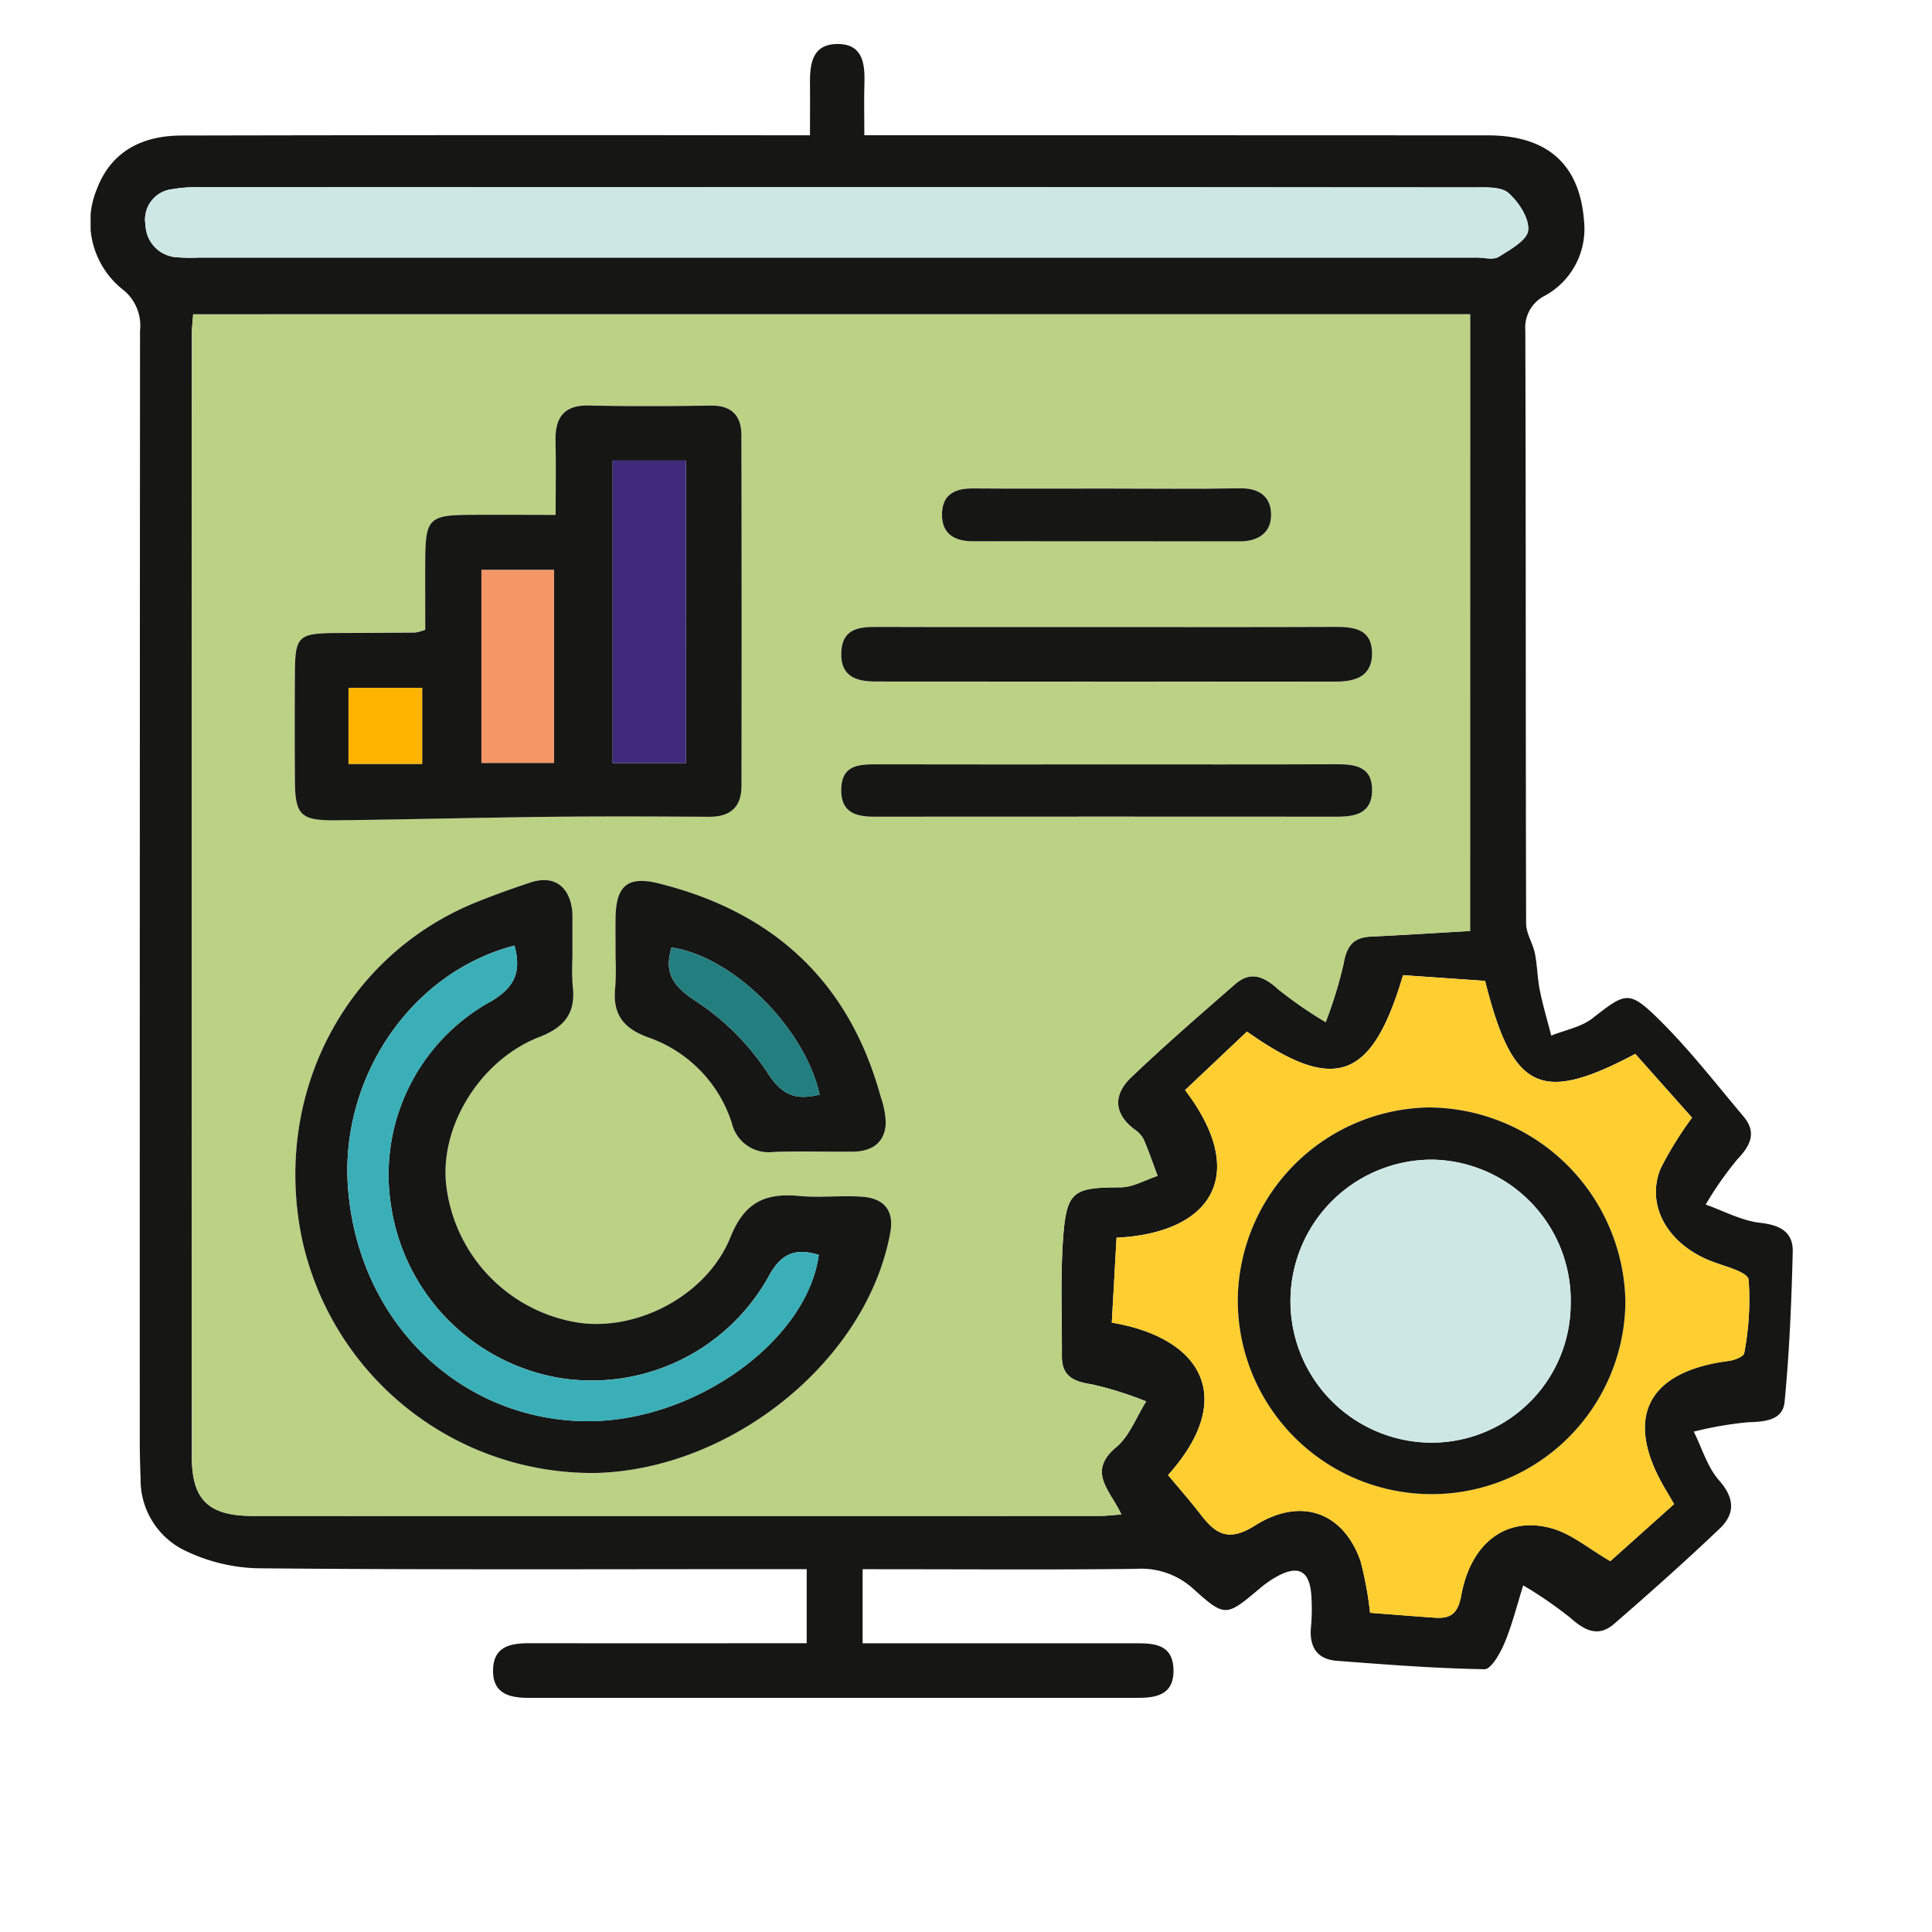 <svg xmlns="http://www.w3.org/2000/svg" xmlns:xlink="http://www.w3.org/1999/xlink" width="190" height="190" viewBox="0 0 190 190">
  <defs>
    <clipPath id="clip-path">
      <rect id="Rectangle_378099" data-name="Rectangle 378099" width="190" height="190" transform="translate(1125 2521.23)" fill="#fff" stroke="#707070" stroke-width="1"/>
    </clipPath>
    <clipPath id="clip-path-2">
      <rect id="Rectangle_378275" data-name="Rectangle 378275" width="167.392" height="162.649" fill="none"/>
    </clipPath>
  </defs>
  <g id="Mask_Group_393" data-name="Mask Group 393" transform="translate(-1125 -2521.23)" clip-path="url(#clip-path)">
    <g id="Group_1073819" data-name="Group 1073819" transform="translate(1128 2523.23)">
      <g id="Group_1074105" data-name="Group 1074105" transform="translate(5.911 2.328)">
        <g id="Group_1074104" data-name="Group 1074104" clip-path="url(#clip-path-2)">
          <path id="Path_824036" data-name="Path 824036" d="M75.923,149.992v7.287h26.95c1.825,0,3.56.16,3.62,2.592.059,2.4-1.58,2.772-3.456,2.773q-29.984.008-59.968,0c-1.895,0-3.546-.417-3.491-2.761s1.776-2.613,3.635-2.611q12.075.013,24.15,0h3.059v-7.287h-3.3c-16.914,0-33.829.076-50.742-.084a17.348,17.348,0,0,1-7.418-1.9,7.734,7.734,0,0,1-4.047-6.936c-.049-1.265-.081-2.531-.081-3.8Q4.829,82.735,4.86,28.193a4.524,4.524,0,0,0-1.8-4.13A8.467,8.467,0,0,1,.633,14.225C1.915,10.856,4.707,9,8.986,9q29.035-.062,58.069-.024c1.074,0,2.147,0,3.691,0,0-1.748.015-3.329,0-4.91C70.718,2.036,70.9-.033,73.525,0c2.459.031,2.627,2,2.573,3.934C76.055,5.467,76.089,7,76.089,8.97h3.26q29.035,0,58.069.014c5.912.01,9.056,2.911,9.457,8.491a7.488,7.488,0,0,1-3.835,7.266,3.492,3.492,0,0,0-1.945,3.415c.061,19.446.026,38.894.078,58.341,0,.977.662,1.936.863,2.934.24,1.19.242,2.428.482,3.618.3,1.5.745,2.981,1.127,4.469,1.363-.551,2.935-.834,4.05-1.7,3.176-2.472,3.548-2.8,6.326-.1,3.084,3,5.74,6.441,8.522,9.741,1.322,1.567.723,2.843-.6,4.23a33.408,33.408,0,0,0-3.109,4.445c1.781.628,3.526,1.59,5.354,1.793,1.974.219,3.254.916,3.205,2.848-.122,4.925-.326,9.859-.8,14.76-.177,1.825-1.931,1.956-3.615,2.007a35.741,35.741,0,0,0-5.317.923c.809,1.62,1.336,3.488,2.494,4.8,1.547,1.752,1.568,3.293.062,4.727-3.38,3.222-6.874,6.328-10.4,9.386-1.528,1.324-2.877.666-4.281-.595a40.761,40.761,0,0,0-4.649-3.2c-.594,1.889-1.072,3.826-1.829,5.647-.419,1.007-1.318,2.606-1.979,2.6-4.843-.079-9.683-.459-14.517-.828-2.028-.155-2.741-1.449-2.541-3.394a19.558,19.558,0,0,0,.048-2.711c-.1-2.86-1.332-3.481-3.821-1.942a11.252,11.252,0,0,0-1.307.962c-3.244,2.726-3.367,2.83-6.467.034a7.587,7.587,0,0,0-5.627-1.993c-7.959.1-15.919.04-23.879.04Zm59.741-123.41H10.082c-.049.734-.128,1.347-.128,1.959q-.009,55.2,0,110.4c0,4.239,1.655,5.807,5.988,5.808q41.639.011,83.277,0c.658,0,1.316-.086,2.147-.144-1.055-2.321-3.435-4.169-.507-6.618,1.316-1.1,1.984-2.974,2.945-4.5a34.483,34.483,0,0,0-5.374-1.681c-1.8-.271-2.924-.814-2.914-2.773.02-3.867-.156-7.748.122-11.6.337-4.652,1-4.983,5.647-5,1.215,0,2.428-.729,3.642-1.123-.456-1.217-.871-2.452-1.391-3.642a2.88,2.88,0,0,0-.935-.968c-2.064-1.592-1.976-3.456-.28-5.074,3.313-3.161,6.779-6.166,10.233-9.176,1.542-1.344,2.847-.754,4.257.524a40.452,40.452,0,0,0,4.648,3.211,42.392,42.392,0,0,0,1.746-5.672c.289-1.7.876-2.653,2.672-2.737,3.213-.149,6.423-.359,9.781-.553Zm-9.836,127.692c2.073.158,4.219.334,6.365.484,1.569.109,2.276-.406,2.6-2.2.957-5.239,4.524-7.855,8.968-6.57,1.912.553,3.572,1.978,5.693,3.209l6.268-5.612c-.4-.688-.577-1-.764-1.31-4.257-7.055-1.982-11.737,6.173-12.773.541-.069,1.447-.439,1.488-.757a27.823,27.823,0,0,0,.433-7.232c-.11-.773-2.381-1.307-3.711-1.83-4.234-1.664-6.429-5.458-4.943-9.1a35.426,35.426,0,0,1,3.091-5l-5.58-6.27c-9.333,4.947-12.062,3.611-14.772-7.181l-8.068-.56c-3.056,10.328-6.708,11.655-15.348,5.547l-6.088,5.754c6.415,8.429,2.478,14.074-6.739,14.517-.155,2.777-.312,5.59-.466,8.35,8.874,1.5,12.328,7.42,5.532,14.993,1.066,1.283,2.193,2.561,3.23,3.907,1.482,1.923,2.744,2.676,5.308,1.059,4.567-2.879,8.726-1.286,10.4,3.514a35.852,35.852,0,0,1,.931,5.053M73.379,21h62.952c.723,0,1.613.258,2.137-.068,1.132-.7,2.815-1.64,2.908-2.611.113-1.185-.929-2.783-1.939-3.671-.728-.64-2.219-.55-3.37-.55q-62.68-.037-125.359-.014a13.32,13.32,0,0,0-2.691.191A3,3,0,0,0,5.4,17.8a3.276,3.276,0,0,0,3.13,3.175A17.726,17.726,0,0,0,10.7,21h62.68" transform="translate(0 0)" fill="#161615"/>
          <path id="Path_824037" data-name="Path 824037" d="M144.045,48.979v60.653c-3.357.193-6.568.4-9.781.552-1.8.084-2.383,1.032-2.672,2.737a42.32,42.32,0,0,1-1.746,5.672,40.472,40.472,0,0,1-4.647-3.212c-1.411-1.278-2.714-1.868-4.257-.524-3.454,3.011-6.921,6.015-10.234,9.176-1.7,1.618-1.783,3.482.28,5.074a2.884,2.884,0,0,1,.934.968c.52,1.189.935,2.424,1.391,3.641-1.214.394-2.427,1.12-3.642,1.123-4.645.015-5.31.345-5.647,5-.278,3.848-.1,7.729-.122,11.6-.01,1.96,1.114,2.5,2.914,2.773a34.542,34.542,0,0,1,5.374,1.681c-.962,1.523-1.63,3.4-2.945,4.5-2.928,2.449-.548,4.3.507,6.618-.831.058-1.489.144-2.147.144q-41.638.01-83.277,0c-4.333,0-5.986-1.569-5.988-5.808q-.024-55.2,0-110.4c0-.613.078-1.225.128-1.959Zm-88.279,63.28q0-2.034,0-4.068a4.742,4.742,0,0,0-.018-.542c-.289-2.477-1.839-3.548-4.137-2.785-1.791.594-3.572,1.231-5.321,1.939-12.862,5.207-20,18.838-17.153,32.946a29.2,29.2,0,0,0,29.041,23.173c13.291-.39,26.579-11.071,28.851-23.67.39-2.163-.668-3.327-2.691-3.487-2.067-.163-4.17.113-6.232-.079-3.33-.312-5.385.549-6.8,4.047-2.376,5.884-9.474,9.406-15.3,8.352a15.509,15.509,0,0,1-12.649-13.437c-.676-5.73,3.285-12.32,9.162-14.6,2.569-1,3.6-2.441,3.27-5.08a22.9,22.9,0,0,1-.022-2.71M41.29,80a6.162,6.162,0,0,1-.973.272q-3.8.03-7.591.039c-3.965.014-4.236.262-4.252,4.093q-.023,5.152,0,10.3c.022,3.537.526,4.067,4.133,4.025,7.04-.083,14.078-.265,21.118-.344,5.148-.058,10.3-.039,15.445,0,2.123.014,3.226-.939,3.227-3.073q.008-17.219-.01-34.437c0-1.948-.963-2.963-3.038-2.93-3.976.062-7.955.083-11.93-.008-2.52-.058-3.366,1.2-3.315,3.5.052,2.321.011,4.645.011,7.258-3.09,0-5.874-.018-8.657,0-3.732.03-4.137.449-4.167,4.266-.018,2.335,0,4.671,0,7.034M60.007,112.1a26.645,26.645,0,0,1-.018,2.975c-.3,2.616.646,4.088,3.279,5.032a13.17,13.17,0,0,1,8.188,8.433,3.715,3.715,0,0,0,4.047,2.823c2.612-.1,5.231-.006,7.846-.034,1.866-.02,3.159-.852,3.242-2.835a8.913,8.913,0,0,0-.519-2.627c-3.11-11.3-10.563-18.118-21.8-20.915-3.081-.767-4.205.231-4.259,3.36-.022,1.262,0,2.525,0,3.788m48.318-32.363c-7.589,0-15.177.014-22.766-.011-1.806-.005-3.283.3-3.361,2.527-.084,2.4,1.539,2.841,3.4,2.844q22.631.03,45.262.008c1.887,0,3.544-.505,3.543-2.772,0-2.336-1.679-2.619-3.582-2.61-7.5.035-15,.015-22.5.015m.029,13.506c-7.6,0-15.193.011-22.79-.008-1.767,0-3.333.152-3.368,2.472-.034,2.241,1.4,2.676,3.226,2.676q22.79,0,45.578,0c1.8,0,3.368-.362,3.408-2.538.043-2.391-1.645-2.627-3.537-2.619-7.506.031-15.012.013-22.518.012m.057-27.124c-4.418,0-8.835.024-13.253-.012-1.8-.015-3.038.6-3.049,2.562-.01,1.977,1.315,2.629,3.048,2.632q13.118.025,26.236.011c1.8,0,3.1-.833,3.082-2.646-.017-1.773-1.191-2.61-3.083-2.574-4.326.081-8.655.026-12.982.026" transform="translate(-8.381 -22.396)" fill="#bbd184"/>
          <path id="Path_824038" data-name="Path 824038" d="M210.441,231.432a35.848,35.848,0,0,0-.931-5.054c-1.671-4.8-5.83-6.393-10.4-3.514-2.564,1.616-3.826.863-5.308-1.059-1.037-1.346-2.164-2.623-3.23-3.906,6.8-7.573,3.342-13.5-5.532-14.993.154-2.76.312-5.573.466-8.35,9.217-.442,13.154-6.087,6.739-14.516l6.088-5.754c8.64,6.108,12.293,4.782,15.348-5.547l8.068.56c2.71,10.793,5.439,12.128,14.772,7.181l5.58,6.27a35.37,35.37,0,0,0-3.09,5c-1.487,3.639.709,7.433,4.943,9.1,1.33.523,3.6,1.057,3.711,1.83a27.8,27.8,0,0,1-.433,7.232c-.04.318-.947.688-1.488.757-8.155,1.036-10.43,5.718-6.173,12.773.186.308.363.622.764,1.311l-6.268,5.611c-2.122-1.23-3.781-2.656-5.693-3.208-4.445-1.284-8.011,1.331-8.968,6.57-.327,1.792-1.035,2.307-2.6,2.2-2.147-.15-4.293-.325-6.366-.483M197.43,200.638a19.059,19.059,0,0,0,38.118.132,19.446,19.446,0,0,0-19.337-19.036,19.111,19.111,0,0,0-18.781,18.9" transform="translate(-84.612 -77.157)" fill="#ffce30"/>
          <path id="Path_824039" data-name="Path 824039" d="M77.91,32.869H15.23a17.726,17.726,0,0,1-2.169-.026,3.276,3.276,0,0,1-3.13-3.175,3,3,0,0,1,2.617-3.521,13.32,13.32,0,0,1,2.691-.191q62.68-.011,125.359.014c1.151,0,2.642-.09,3.37.55,1.01.888,2.052,2.486,1.939,3.671-.093.971-1.776,1.907-2.908,2.611-.524.326-1.413.068-2.137.068H77.91" transform="translate(-4.531 -11.866)" fill="#cde7e4"/>
          <path id="Path_824040" data-name="Path 824040" d="M64.35,159.138a22.552,22.552,0,0,0,.02,2.71c.329,2.639-.7,4.083-3.27,5.08-5.876,2.28-9.837,8.87-9.161,14.6a15.51,15.51,0,0,0,12.649,13.437c5.829,1.055,12.927-2.468,15.3-8.351,1.413-3.5,3.467-4.36,6.8-4.048,2.061.193,4.165-.084,6.232.079,2.024.16,3.082,1.323,2.692,3.487-2.272,12.6-15.56,23.279-28.851,23.669a29.2,29.2,0,0,1-29.042-23.173c-2.847-14.109,4.291-27.739,17.153-32.946,1.749-.708,3.529-1.345,5.321-1.94,2.3-.763,3.849.308,4.137,2.785a4.751,4.751,0,0,1,.018.542q0,2.034,0,4.068m-5.7-1.2c-10.352,2.69-17.238,13.22-16.364,23.953,1.079,13.251,11.162,22.725,23.443,22.82,10.579.081,21.691-7.863,22.848-16.359-2.234-.659-3.666-.231-4.93,2.118a19.894,19.894,0,0,1-20.861,9.938,20.2,20.2,0,0,1-16.255-16.75,19.458,19.458,0,0,1,9.45-20.038c2.492-1.356,3.438-2.845,2.669-5.683" transform="translate(-16.963 -69.275)" fill="#161615"/>
          <path id="Path_824041" data-name="Path 824041" d="M49.826,87.549c0-2.363-.015-4.7,0-7.033.03-3.818.435-4.236,4.167-4.266,2.784-.023,5.567,0,8.657,0,0-2.613.04-4.937-.012-7.258-.051-2.3.8-3.559,3.315-3.5,3.975.091,7.954.069,11.93.008,2.074-.033,3.034.983,3.038,2.931q.035,17.218.009,34.437c0,2.134-1.1,3.087-3.227,3.073-5.148-.034-10.3-.053-15.445,0-7.039.079-14.078.261-21.118.344-3.607.042-4.112-.488-4.133-4.025q-.031-5.152,0-10.3c.017-3.831.287-4.08,4.252-4.093q3.8-.013,7.591-.039a6.159,6.159,0,0,0,.973-.272M75.461,70.907H68.255v29.752h7.205ZM62.481,81.668H55.35v18.975h7.131Zm-12.96,11.6H42.278v7.468h7.243Z" transform="translate(-16.917 -29.943)" fill="#161615"/>
          <path id="Path_824042" data-name="Path 824042" d="M95.059,159.044c0-1.262-.018-2.526,0-3.788.054-3.128,1.178-4.126,4.259-3.36,11.239,2.8,18.691,9.615,21.8,20.915a8.934,8.934,0,0,1,.519,2.627c-.083,1.983-1.376,2.815-3.242,2.835-2.615.028-5.234-.071-7.846.034a3.714,3.714,0,0,1-4.047-2.823,13.169,13.169,0,0,0-8.189-8.433c-2.632-.943-3.575-2.415-3.279-5.032a26.515,26.515,0,0,0,.018-2.975m20.077,13.622c-1.461-6.591-8.545-13.6-14.568-14.471-.706,2.377.028,3.71,2.255,5.179a24.678,24.678,0,0,1,7.164,7.1c1.483,2.341,2.862,2.742,5.15,2.188" transform="translate(-43.434 -69.343)" fill="#161615"/>
          <path id="Path_824043" data-name="Path 824043" d="M162.129,105.631c7.5,0,15,.021,22.5-.015,1.9-.009,3.58.274,3.582,2.61,0,2.268-1.656,2.772-3.542,2.772q-22.631.011-45.262-.008c-1.861,0-3.483-.446-3.4-2.844.078-2.227,1.554-2.532,3.361-2.526,7.589.025,15.178.01,22.766.01" transform="translate(-62.187 -48.294)" fill="#161615"/>
          <path id="Path_824044" data-name="Path 824044" d="M162.159,130.518c7.506,0,15.012.018,22.518-.013,1.893-.008,3.58.227,3.537,2.619-.04,2.176-1.609,2.539-3.407,2.538q-22.79-.015-45.579,0c-1.826,0-3.26-.435-3.226-2.676.035-2.32,1.6-2.477,3.368-2.473,7.6.019,15.193.008,22.789.008" transform="translate(-62.187 -59.674)" fill="#161615"/>
          <path id="Path_824045" data-name="Path 824045" d="M170.569,80.531c4.327,0,8.656.055,12.982-.026,1.891-.035,3.066.8,3.083,2.574.018,1.813-1.283,2.646-3.082,2.646q-13.118-.007-26.236-.012c-1.733,0-3.058-.656-3.048-2.632.01-1.96,1.247-2.577,3.049-2.562,4.417.036,8.835.011,13.253.011" transform="translate(-70.54 -36.811)" fill="#161615"/>
          <path id="Path_824046" data-name="Path 824046" d="M207.865,211.588a19.111,19.111,0,0,1,18.782-18.9,19.445,19.445,0,0,1,19.337,19.036,19.059,19.059,0,0,1-38.118-.133m32.74.3A13.86,13.86,0,0,0,227.1,197.823a13.916,13.916,0,0,0-.278,27.831A13.678,13.678,0,0,0,240.6,211.889" transform="translate(-95.048 -88.106)" fill="#161615"/>
          <path id="Path_824047" data-name="Path 824047" d="M62.961,163.369c.769,2.838-.176,4.327-2.669,5.683a19.458,19.458,0,0,0-9.45,20.038A20.2,20.2,0,0,0,67.1,205.839,19.894,19.894,0,0,0,87.959,195.9c1.265-2.349,2.7-2.777,4.93-2.118-1.157,8.5-12.269,16.44-22.848,16.359-12.282-.094-22.364-9.569-23.443-22.82-.874-10.733,6.013-21.263,16.364-23.953" transform="translate(-21.273 -74.702)" fill="#3aafb7"/>
          <rect id="Rectangle_378272" data-name="Rectangle 378272" width="7.205" height="29.752" transform="translate(51.338 40.964)" fill="#402a7c"/>
          <rect id="Rectangle_378273" data-name="Rectangle 378273" width="7.131" height="18.975" transform="translate(38.433 51.725)" fill="#f59667"/>
          <rect id="Rectangle_378274" data-name="Rectangle 378274" width="7.243" height="7.468" transform="translate(25.361 63.323)" fill="#ffb400"/>
          <path id="Path_824048" data-name="Path 824048" d="M119.619,178.18c-2.287.555-3.667.153-5.15-2.188a24.678,24.678,0,0,0-7.164-7.1c-2.227-1.469-2.961-2.8-2.255-5.179,6.023.866,13.108,7.88,14.568,14.471" transform="translate(-47.917 -74.857)" fill="#237e7f"/>
          <path id="Path_824049" data-name="Path 824049" d="M244.972,216.218a13.678,13.678,0,0,1-13.784,13.765,13.916,13.916,0,0,1,.278-27.831,13.86,13.86,0,0,1,13.506,14.066" transform="translate(-99.414 -92.435)" fill="#cde7e4"/>
        </g>
      </g>
    </g>
  </g>
</svg>
